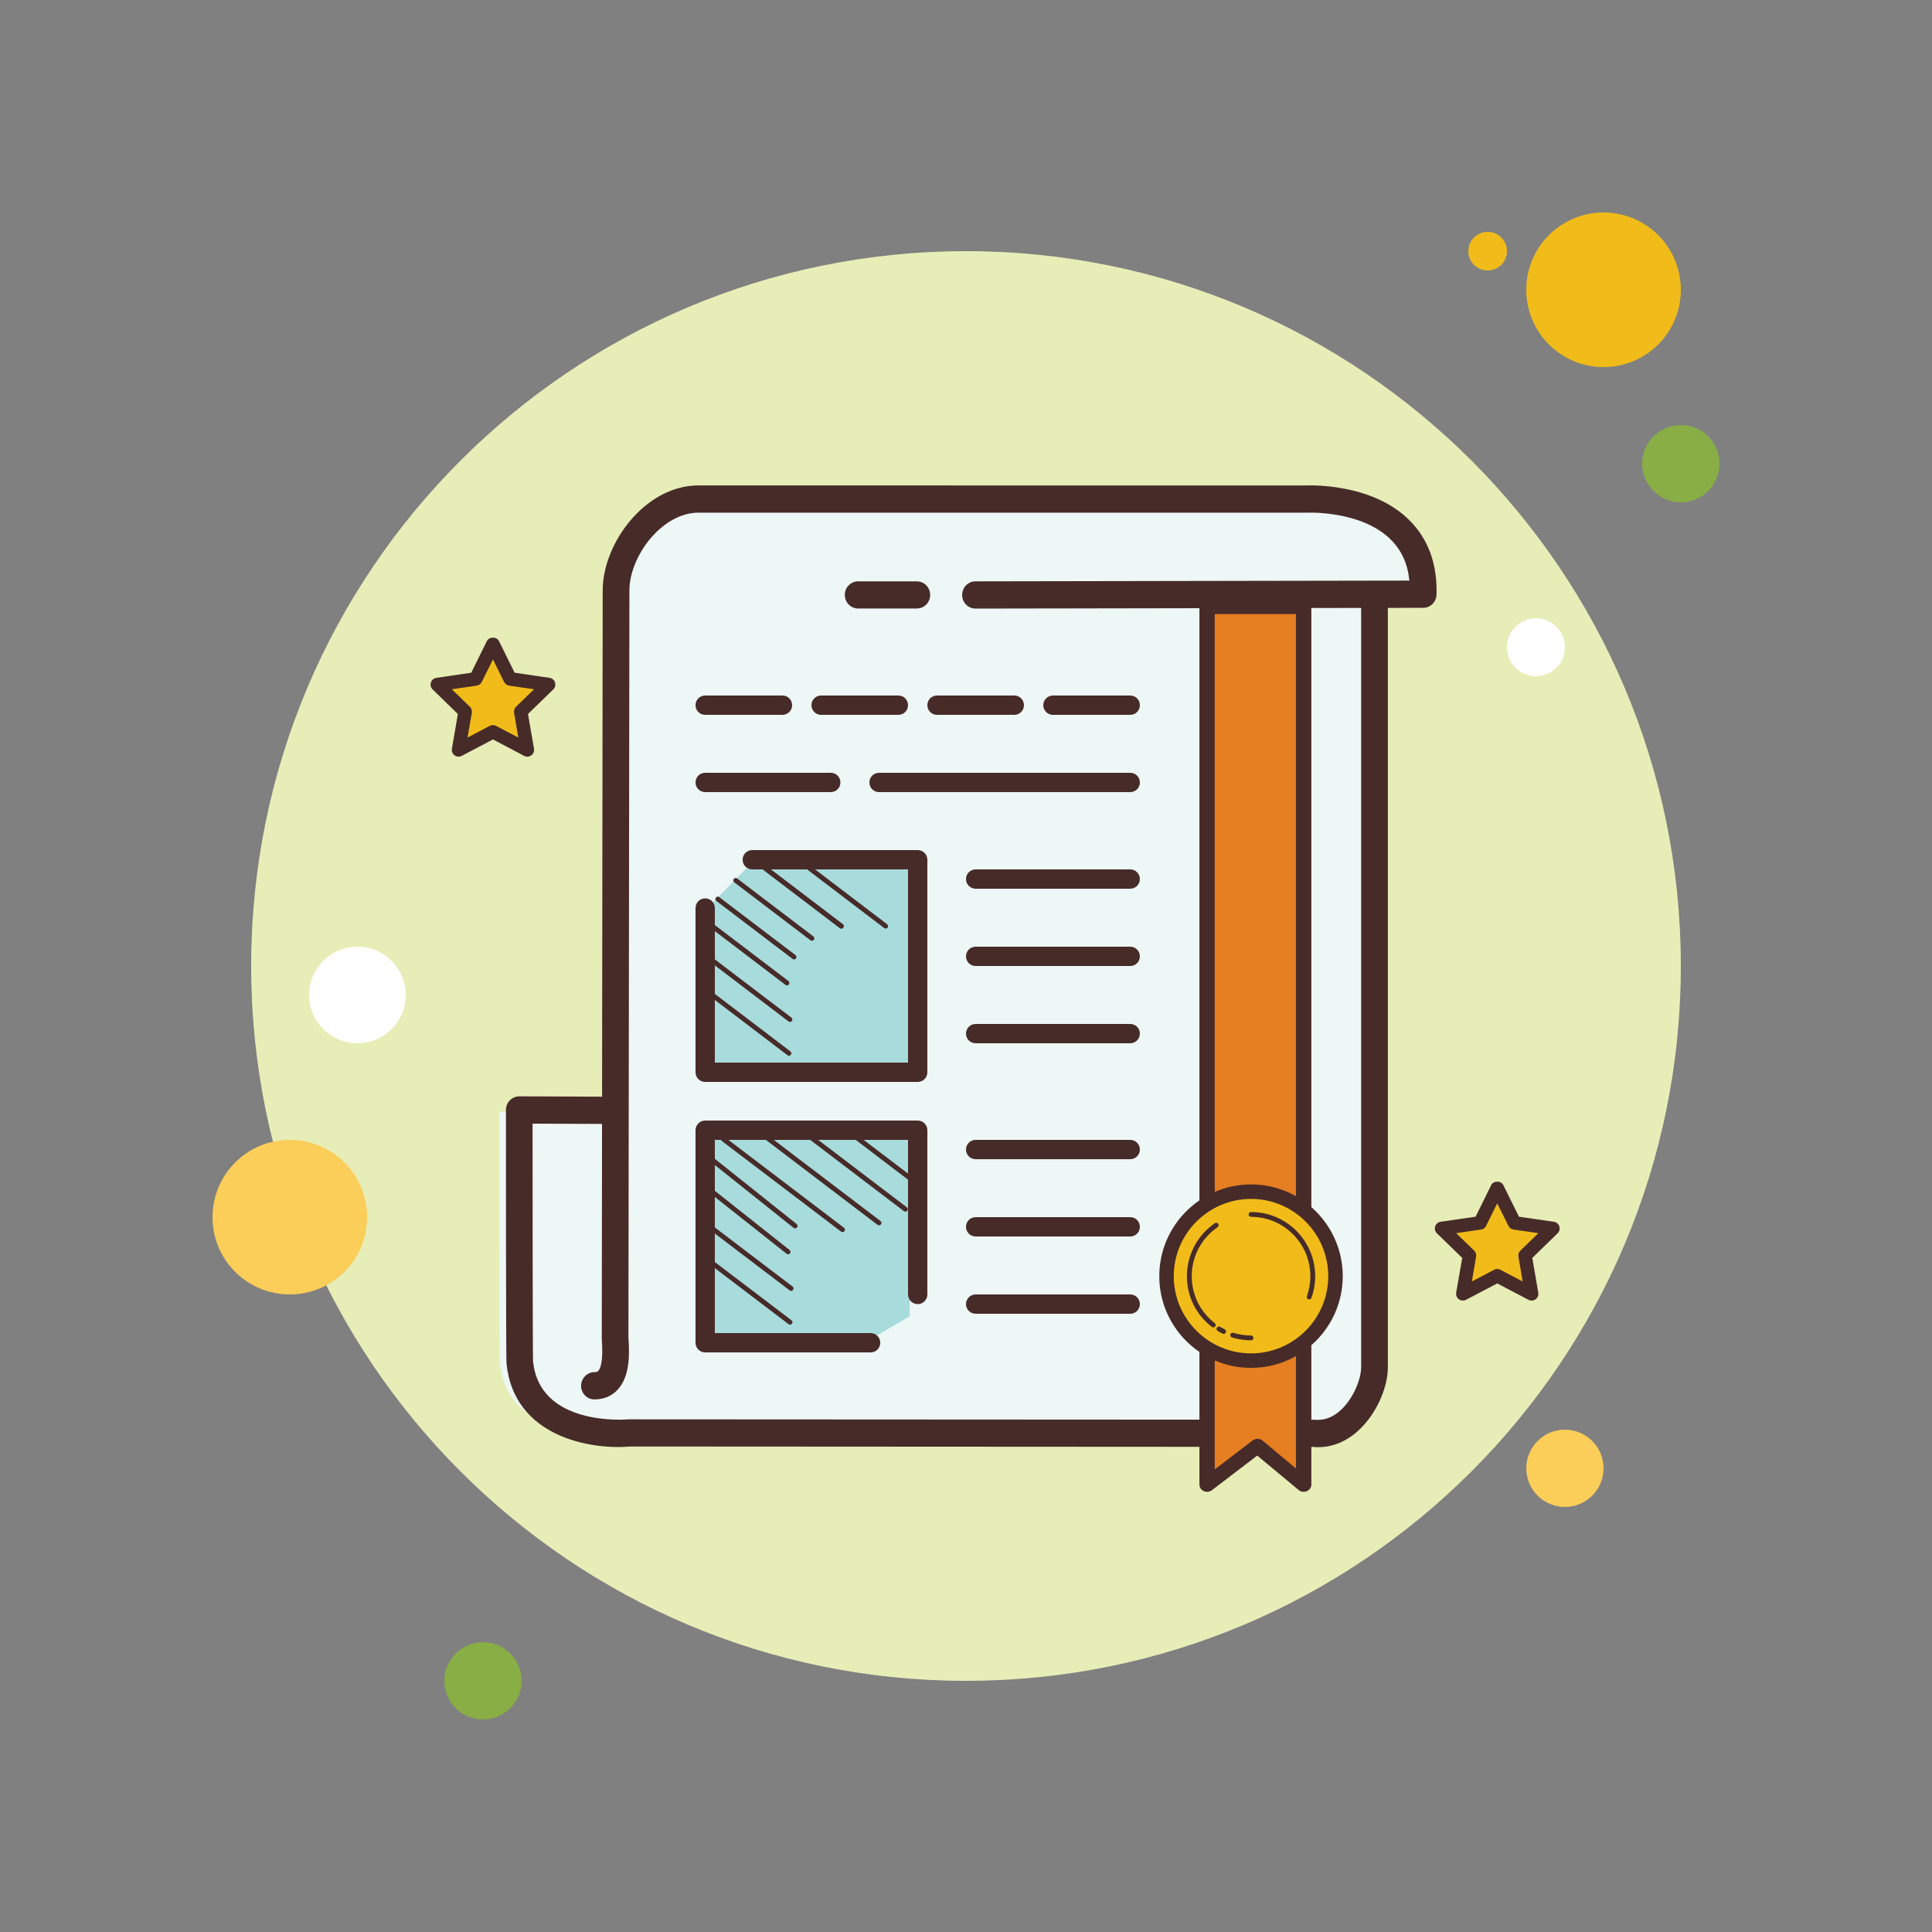 <?xml version="1.0" encoding="UTF-8"?>
<svg xmlns="http://www.w3.org/2000/svg" xmlns:xlink="http://www.w3.org/1999/xlink" viewBox="0 0 100 100" width="100px" height="100px">
<rect x="0" y="0" width="100" height="100" fill="#808080" stroke="none"/>
<g id="surface385414">
<path style=" stroke:none;fill-rule:nonzero;fill:rgb(94.51%,73.725%,9.804%);fill-opacity:1;" d="M 77 12 C 76.449 12 76 12.449 76 13 C 76 13.551 76.449 14 77 14 C 77.551 14 78 13.551 78 13 C 78 12.449 77.551 12 77 12 Z M 77 12 "/>
<path style=" stroke:none;fill-rule:nonzero;fill:rgb(90.196%,92.941%,71.765%);fill-opacity:1;" d="M 50 13 C 29.566 13 13 29.566 13 50 C 13 70.434 29.566 87 50 87 C 70.434 87 87 70.434 87 50 C 87 29.566 70.434 13 50 13 Z M 50 13 "/>
<path style=" stroke:none;fill-rule:nonzero;fill:rgb(94.51%,73.725%,9.804%);fill-opacity:1;" d="M 83 11 C 80.789 11 79 12.789 79 15 C 79 17.211 80.789 19 83 19 C 85.211 19 87 17.211 87 15 C 87 12.789 85.211 11 83 11 Z M 83 11 "/>
<path style=" stroke:none;fill-rule:nonzero;fill:rgb(53.333%,68.235%,27.059%);fill-opacity:1;" d="M 87 22 C 85.895 22 85 22.895 85 24 C 85 25.105 85.895 26 87 26 C 88.105 26 89 25.105 89 24 C 89 22.895 88.105 22 87 22 Z M 87 22 "/>
<path style=" stroke:none;fill-rule:nonzero;fill:rgb(98.431%,80.392%,34.902%);fill-opacity:1;" d="M 81 74 C 79.895 74 79 74.895 79 76 C 79 77.105 79.895 78 81 78 C 82.105 78 83 77.105 83 76 C 83 74.895 82.105 74 81 74 Z M 15 59 C 12.789 59 11 60.789 11 63 C 11 65.211 12.789 67 15 67 C 17.211 67 19 65.211 19 63 C 19 60.789 17.211 59 15 59 Z M 15 59 "/>
<path style=" stroke:none;fill-rule:nonzero;fill:rgb(53.333%,68.235%,27.059%);fill-opacity:1;" d="M 25 85 C 23.895 85 23 85.895 23 87 C 23 88.105 23.895 89 25 89 C 26.105 89 27 88.105 27 87 C 27 85.895 26.105 85 25 85 Z M 25 85 "/>
<path style=" stroke:none;fill-rule:nonzero;fill:rgb(100%,100%,100%);fill-opacity:1;" d="M 18.5 49 C 17.121 49 16 50.121 16 51.5 C 16 52.879 17.121 54 18.5 54 C 19.879 54 21 52.879 21 51.5 C 21 50.121 19.879 49 18.5 49 Z M 79.5 32 C 78.672 32 78 32.672 78 33.5 C 78 34.328 78.672 35 79.5 35 C 80.328 35 81 34.328 81 33.5 C 81 32.672 80.328 32 79.5 32 Z M 79.5 32 "/>
<path style=" stroke:none;fill-rule:nonzero;fill:rgb(92.941%,96.863%,96.078%);fill-opacity:1;" d="M 70.801 31.074 L 73.355 31.035 C 73.5 25.828 67.227 26.148 67.227 26.148 L 36.324 26.145 C 33.953 26.145 31.996 28.73 31.996 30.848 L 31.996 57.562 L 25.852 57.547 C 25.848 57.766 25.855 70.324 25.871 70.527 C 26.273 74.656 31.66 74.195 31.66 74.195 L 67.617 74.219 C 69.559 74.398 70.801 72.09 70.801 70.805 C 70.801 69.52 70.801 31.074 70.801 31.074 "/>
<path style=" stroke:none;fill-rule:nonzero;fill:rgb(27.843%,16.863%,16.078%);fill-opacity:1;" d="M 30.77 72.434 C 30.387 72.434 30.078 72.121 30.078 71.73 C 30.078 71.34 30.387 71.023 30.77 71.023 C 30.906 71.023 30.941 70.984 30.965 70.961 C 31.094 70.816 31.23 70.414 31.148 69.301 L 31.195 30.566 C 31.195 28.102 33.41 25.125 36.156 25.125 L 67.617 25.129 C 67.727 25.121 71.004 24.98 72.953 26.93 C 73.926 27.898 74.398 29.191 74.355 30.773 C 74.344 31.156 74.039 31.461 73.664 31.461 L 50.492 31.5 C 50.109 31.5 49.801 31.188 49.801 30.797 C 49.801 30.406 50.109 30.09 50.488 30.09 L 72.949 30.051 C 72.863 29.188 72.547 28.488 71.992 27.934 C 70.465 26.41 67.68 26.535 67.656 26.535 L 36.156 26.535 C 34.262 26.535 32.578 28.789 32.578 30.566 L 32.527 69.25 C 32.598 70.168 32.586 71.25 31.977 71.922 C 31.672 72.258 31.254 72.434 30.77 72.434 Z M 30.77 72.434 "/>
<path style=" stroke:none;fill-rule:nonzero;fill:rgb(27.843%,16.863%,16.078%);fill-opacity:1;" d="M 68.227 74.906 C 68.137 74.906 68.043 74.902 67.949 74.891 L 32.602 74.871 C 30.594 75.051 26.578 74.383 26.215 70.551 C 26.188 70.273 26.184 57.539 26.188 57.438 C 26.195 57.055 26.504 56.746 26.879 56.746 L 31.5 56.766 C 31.883 56.766 32.188 57.082 32.188 57.473 C 32.188 57.859 31.879 58.176 31.496 58.176 L 27.566 58.16 C 27.566 60.785 27.57 70.023 27.59 70.441 C 27.91 73.832 32.348 73.48 32.539 73.465 L 68.012 73.484 C 68.539 73.539 68.992 73.363 69.406 72.98 C 70.062 72.367 70.453 71.371 70.453 70.762 L 70.453 30.793 C 70.453 30.402 70.766 30.09 71.145 30.09 C 71.527 30.09 71.836 30.402 71.836 30.793 L 71.836 70.762 C 71.836 71.859 71.219 73.199 70.336 74.02 C 69.711 74.602 68.988 74.906 68.227 74.906 Z M 47.453 31.496 L 44.414 31.496 C 44.035 31.496 43.727 31.184 43.727 30.793 C 43.727 30.402 44.035 30.09 44.414 30.09 L 47.453 30.09 C 47.836 30.09 48.145 30.402 48.145 30.793 C 48.145 31.184 47.836 31.496 47.453 31.496 Z M 47.453 31.496 "/>
<path style=" stroke:none;fill-rule:nonzero;fill:rgb(65.882%,85.882%,85.882%);fill-opacity:1;" d="M 47.086 68.129 L 47.086 58 L 36.613 58 L 36.613 69.574 L 44.621 69.574 M 36.789 46.824 L 36.789 55 L 47.262 55 L 47.262 44.938 L 38.637 44.938 "/>
<path style=" stroke:none;fill-rule:nonzero;fill:rgb(27.843%,16.863%,16.078%);fill-opacity:1;" d="M 43.547 48.062 C 43.52 48.062 43.492 48.051 43.469 48.035 L 39.527 45.035 C 39.469 44.992 39.461 44.914 39.504 44.859 C 39.543 44.805 39.621 44.797 39.676 44.836 L 43.621 47.836 C 43.676 47.879 43.688 47.957 43.645 48.012 C 43.621 48.047 43.582 48.062 43.547 48.062 Z M 43.547 48.062 "/>
<path style=" stroke:none;fill-rule:nonzero;fill:rgb(27.843%,16.863%,16.078%);fill-opacity:1;" d="M 43.547 48.062 C 43.52 48.062 43.492 48.051 43.469 48.035 L 39.527 45.035 C 39.469 44.992 39.461 44.914 39.504 44.859 C 39.543 44.805 39.621 44.797 39.676 44.836 L 43.621 47.836 C 43.676 47.879 43.688 47.957 43.645 48.012 C 43.621 48.047 43.582 48.062 43.547 48.062 Z M 41.098 49.66 C 41.07 49.66 41.043 49.648 41.023 49.633 L 37.078 46.633 C 37.02 46.594 37.012 46.516 37.055 46.461 C 37.094 46.402 37.172 46.395 37.227 46.434 L 41.172 49.434 C 41.23 49.477 41.238 49.555 41.195 49.609 C 41.172 49.641 41.137 49.66 41.098 49.66 Z M 42.023 48.691 C 41.996 48.691 41.973 48.684 41.949 48.668 L 38.004 45.668 C 37.949 45.625 37.938 45.547 37.98 45.492 C 38.023 45.438 38.102 45.43 38.156 45.469 L 42.102 48.469 C 42.156 48.512 42.164 48.59 42.125 48.645 C 42.098 48.676 42.062 48.691 42.023 48.691 Z M 40.734 51.004 C 40.707 51.004 40.68 50.992 40.656 50.977 L 36.715 47.977 C 36.656 47.934 36.648 47.855 36.691 47.801 C 36.73 47.746 36.812 47.738 36.863 47.777 L 40.809 50.777 C 40.863 50.82 40.875 50.898 40.832 50.953 C 40.809 50.984 40.77 51.004 40.734 51.004 Z M 40.887 52.895 C 40.863 52.895 40.836 52.887 40.812 52.867 L 36.867 49.867 C 36.812 49.828 36.805 49.75 36.844 49.695 C 36.887 49.637 36.965 49.629 37.02 49.672 L 40.965 52.672 C 41.02 52.711 41.031 52.789 40.988 52.844 C 40.965 52.879 40.926 52.895 40.887 52.895 Z M 45.84 48.062 C 45.812 48.062 45.785 48.051 45.766 48.035 L 41.82 45.035 C 41.766 44.992 41.754 44.914 41.797 44.859 C 41.84 44.805 41.918 44.797 41.973 44.836 L 45.914 47.836 C 45.973 47.879 45.98 47.957 45.941 48.012 C 45.914 48.047 45.879 48.062 45.84 48.062 Z M 40.836 54.645 C 40.809 54.645 40.781 54.633 40.758 54.617 L 36.816 51.617 C 36.758 51.574 36.75 51.496 36.789 51.441 C 36.832 51.387 36.91 51.379 36.965 51.418 L 40.91 54.418 C 40.965 54.461 40.977 54.539 40.934 54.594 C 40.91 54.629 40.871 54.645 40.836 54.645 Z M 45.496 63.422 C 45.473 63.422 45.445 63.414 45.422 63.398 L 39.586 58.957 C 39.527 58.914 39.52 58.836 39.559 58.781 C 39.602 58.727 39.68 58.719 39.734 58.758 L 45.574 63.199 C 45.629 63.242 45.641 63.32 45.598 63.375 C 45.574 63.406 45.535 63.422 45.496 63.422 Z M 41.156 63.578 C 41.129 63.578 41.102 63.57 41.078 63.555 L 36.691 60.055 C 36.637 60.012 36.629 59.934 36.672 59.879 C 36.715 59.824 36.789 59.816 36.848 59.859 L 41.234 63.355 C 41.285 63.398 41.297 63.48 41.254 63.531 C 41.227 63.562 41.191 63.578 41.156 63.578 Z M 43.605 63.773 C 43.582 63.773 43.555 63.762 43.531 63.746 L 37.359 59.055 C 37.305 59.012 37.297 58.934 37.336 58.879 C 37.379 58.824 37.457 58.816 37.512 58.855 L 43.684 63.547 C 43.738 63.59 43.75 63.668 43.707 63.723 C 43.684 63.758 43.645 63.773 43.605 63.773 Z M 40.789 64.922 C 40.766 64.922 40.734 64.914 40.715 64.895 L 36.535 61.586 C 36.48 61.543 36.473 61.465 36.516 61.41 C 36.559 61.359 36.637 61.348 36.691 61.391 L 40.867 64.699 C 40.922 64.742 40.93 64.82 40.891 64.875 C 40.863 64.906 40.828 64.922 40.789 64.922 Z M 40.945 66.816 C 40.922 66.816 40.895 66.805 40.871 66.789 L 36.539 63.496 C 36.484 63.453 36.473 63.375 36.516 63.32 C 36.559 63.266 36.637 63.258 36.691 63.297 L 41.023 66.59 C 41.078 66.633 41.09 66.711 41.047 66.766 C 41.023 66.797 40.984 66.816 40.945 66.816 Z M 46.863 62.715 C 46.84 62.715 46.812 62.707 46.789 62.691 L 41.879 58.957 C 41.824 58.914 41.812 58.836 41.855 58.781 C 41.898 58.723 41.977 58.719 42.031 58.758 L 46.941 62.492 C 46.996 62.531 47.008 62.609 46.965 62.664 C 46.938 62.699 46.902 62.715 46.863 62.715 Z M 40.895 68.562 C 40.867 68.562 40.84 68.555 40.816 68.539 L 36.871 65.539 C 36.816 65.496 36.809 65.418 36.848 65.363 C 36.891 65.309 36.969 65.301 37.023 65.34 L 40.969 68.34 C 41.023 68.383 41.035 68.461 40.992 68.516 C 40.969 68.547 40.93 68.562 40.895 68.562 Z M 47.227 61.203 C 47.203 61.203 47.176 61.191 47.152 61.176 L 43.953 58.742 C 43.898 58.703 43.887 58.625 43.93 58.57 C 43.973 58.512 44.051 58.504 44.105 58.547 L 47.305 60.977 C 47.359 61.02 47.371 61.098 47.328 61.152 C 47.305 61.184 47.266 61.203 47.227 61.203 Z M 47.227 61.203 "/>
<path style=" stroke:none;fill-rule:nonzero;fill:rgb(90.196%,49.412%,13.333%);fill-opacity:1;" d="M 67.477 63.039 L 67.477 31.41 L 62.477 31.41 L 62.477 76.844 L 65.086 74.848 L 67.477 76.844 Z M 67.477 63.039 "/>
<path style=" stroke:none;fill-rule:nonzero;fill:rgb(27.843%,16.863%,16.078%);fill-opacity:1;" d="M 67.477 77.215 C 67.383 77.215 67.285 77.184 67.215 77.121 L 65.074 75.34 L 62.73 77.133 C 62.609 77.223 62.441 77.242 62.309 77.18 C 62.168 77.117 62.082 76.984 62.082 76.84 L 62.082 31.41 C 62.082 31.203 62.258 31.035 62.48 31.035 L 67.477 31.035 C 67.699 31.035 67.875 31.203 67.875 31.41 L 67.875 76.844 C 67.875 76.988 67.785 77.121 67.641 77.184 C 67.586 77.207 67.531 77.215 67.477 77.215 Z M 62.875 31.785 L 62.875 76.055 L 64.836 74.559 C 64.988 74.441 65.203 74.445 65.352 74.566 L 67.078 76.008 L 67.078 31.785 Z M 62.875 31.785 "/>
<path style=" stroke:none;fill-rule:nonzero;fill:rgb(94.51%,73.725%,9.804%);fill-opacity:1;" d="M 64.754 61.68 C 62.336 61.68 60.379 63.641 60.379 66.055 C 60.379 68.469 62.336 70.426 64.754 70.426 C 67.168 70.426 69.125 68.469 69.125 66.055 C 69.125 63.641 67.168 61.68 64.754 61.68 Z M 64.754 61.68 "/>
<path style=" stroke:none;fill-rule:nonzero;fill:rgb(27.843%,16.863%,16.078%);fill-opacity:1;" d="M 64.754 70.801 C 62.137 70.801 60.004 68.672 60.004 66.055 C 60.004 63.438 62.137 61.305 64.754 61.305 C 67.371 61.305 69.5 63.438 69.5 66.055 C 69.5 68.672 67.371 70.801 64.754 70.801 Z M 64.754 62.055 C 62.551 62.055 60.754 63.852 60.754 66.055 C 60.754 68.258 62.551 70.051 64.754 70.051 C 66.957 70.051 68.75 68.258 68.75 66.055 C 68.75 63.852 66.957 62.055 64.754 62.055 Z M 64.754 62.055 "/>
<path style=" stroke:none;fill-rule:nonzero;fill:rgb(27.843%,16.863%,16.078%);fill-opacity:1;" d="M 67.762 67.258 C 67.746 67.258 67.734 67.254 67.719 67.25 C 67.656 67.227 67.621 67.152 67.645 67.09 C 67.762 66.758 67.824 66.41 67.824 66.055 C 67.824 64.363 66.445 62.984 64.754 62.984 C 64.684 62.984 64.629 62.93 64.629 62.859 C 64.629 62.789 64.684 62.734 64.754 62.734 C 66.586 62.734 68.074 64.223 68.074 66.055 C 68.074 66.441 68.008 66.816 67.879 67.176 C 67.863 67.227 67.812 67.258 67.762 67.258 Z M 62.797 68.707 C 62.773 68.707 62.742 68.699 62.723 68.68 C 61.902 68.047 61.434 67.09 61.434 66.055 C 61.434 64.957 61.977 63.93 62.883 63.312 C 62.938 63.273 63.016 63.289 63.055 63.344 C 63.094 63.398 63.078 63.48 63.023 63.52 C 62.184 64.09 61.684 65.039 61.684 66.055 C 61.684 67.012 62.117 67.898 62.875 68.484 C 62.93 68.527 62.938 68.605 62.895 68.66 C 62.871 68.691 62.836 68.707 62.797 68.707 Z M 63.336 69.043 C 63.316 69.043 63.297 69.039 63.277 69.027 C 63.191 68.988 63.109 68.941 63.027 68.891 C 62.969 68.855 62.949 68.777 62.984 68.719 C 63.02 68.66 63.098 68.641 63.156 68.68 C 63.234 68.723 63.312 68.766 63.391 68.805 C 63.449 68.836 63.477 68.91 63.445 68.973 C 63.426 69.016 63.379 69.043 63.336 69.043 Z M 64.754 69.375 C 64.418 69.375 64.086 69.324 63.766 69.227 C 63.703 69.203 63.664 69.137 63.684 69.07 C 63.707 69.004 63.77 68.965 63.84 68.988 C 64.137 69.078 64.445 69.125 64.754 69.125 C 64.82 69.125 64.879 69.184 64.879 69.25 C 64.879 69.32 64.824 69.375 64.754 69.375 Z M 64.754 69.375 "/>
<path style=" stroke:none;fill-rule:nonzero;fill:rgb(94.51%,73.725%,9.804%);fill-opacity:1;" d="M 25.516 33.34 L 26.402 35.141 L 28.395 35.43 L 26.953 36.836 L 27.293 38.816 L 25.516 37.879 L 23.734 38.816 L 24.074 36.836 L 22.637 35.43 L 24.625 35.141 Z M 25.516 33.34 "/>
<path style=" stroke:none;fill-rule:nonzero;fill:rgb(27.843%,16.863%,16.078%);fill-opacity:1;" d="M 23.734 39.164 C 23.664 39.164 23.59 39.145 23.531 39.098 C 23.422 39.02 23.367 38.887 23.391 38.758 L 23.699 36.957 L 22.391 35.684 C 22.297 35.59 22.262 35.449 22.305 35.324 C 22.344 35.195 22.453 35.105 22.586 35.086 L 24.391 34.82 L 25.199 33.184 C 25.316 32.945 25.711 32.945 25.828 33.184 L 26.637 34.82 L 28.445 35.086 C 28.578 35.105 28.688 35.195 28.727 35.324 C 28.77 35.449 28.734 35.59 28.637 35.684 L 27.328 36.957 L 27.641 38.758 C 27.66 38.887 27.609 39.02 27.5 39.098 C 27.391 39.176 27.25 39.188 27.133 39.125 L 25.516 38.273 L 23.898 39.125 C 23.848 39.152 23.789 39.164 23.734 39.164 Z M 25.516 37.531 C 25.57 37.531 25.625 37.543 25.676 37.57 L 26.828 38.176 L 26.609 36.895 C 26.59 36.777 26.625 36.664 26.711 36.582 L 27.641 35.676 L 26.352 35.488 C 26.238 35.469 26.141 35.398 26.09 35.297 L 25.516 34.129 L 24.938 35.297 C 24.887 35.398 24.789 35.473 24.676 35.488 L 23.387 35.676 L 24.32 36.582 C 24.402 36.664 24.441 36.777 24.422 36.895 L 24.199 38.176 L 25.352 37.57 C 25.402 37.543 25.457 37.531 25.516 37.531 Z M 25.516 37.531 "/>
<path style=" stroke:none;fill-rule:nonzero;fill:rgb(94.51%,73.725%,9.804%);fill-opacity:1;" d="M 77.496 61.492 L 78.387 63.297 L 80.375 63.586 L 78.938 64.988 L 79.277 66.969 L 77.496 66.031 L 75.719 66.969 L 76.059 64.988 L 74.617 63.586 L 76.609 63.297 Z M 77.496 61.492 "/>
<path style=" stroke:none;fill-rule:nonzero;fill:rgb(27.843%,16.863%,16.078%);fill-opacity:1;" d="M 75.719 67.316 C 75.645 67.316 75.574 67.297 75.512 67.254 C 75.406 67.176 75.352 67.039 75.371 66.91 L 75.684 65.109 L 74.375 63.836 C 74.277 63.742 74.242 63.605 74.285 63.477 C 74.324 63.352 74.434 63.258 74.566 63.238 L 76.375 62.977 L 77.184 61.34 C 77.301 61.102 77.695 61.102 77.812 61.34 L 78.621 62.977 L 80.426 63.238 C 80.559 63.258 80.668 63.352 80.711 63.477 C 80.75 63.605 80.715 63.742 80.621 63.836 L 79.312 65.109 L 79.621 66.91 C 79.645 67.039 79.59 67.176 79.48 67.254 C 79.371 67.328 79.23 67.34 79.113 67.277 L 77.496 66.43 L 75.883 67.277 C 75.828 67.305 75.773 67.316 75.719 67.316 Z M 75.371 63.828 L 76.305 64.734 C 76.387 64.816 76.422 64.934 76.402 65.047 L 76.184 66.328 L 77.336 65.723 C 77.438 65.668 77.559 65.668 77.66 65.723 L 78.812 66.328 L 78.594 65.047 C 78.57 64.934 78.609 64.816 78.691 64.734 L 79.625 63.828 L 78.336 63.641 C 78.223 63.625 78.125 63.555 78.074 63.449 L 77.496 62.285 L 76.922 63.449 C 76.871 63.555 76.773 63.625 76.66 63.641 Z M 75.371 63.828 "/>
<path style=" stroke:none;fill-rule:nonzero;fill:rgb(27.843%,16.863%,16.078%);fill-opacity:1;" d="M 47.5 56 L 36.5 56 C 36.223 56 36 55.777 36 55.5 L 36 47 C 36 46.723 36.223 46.5 36.5 46.5 C 36.777 46.5 37 46.723 37 47 L 37 55 L 47 55 L 47 45 L 38.938 45 C 38.66 45 38.438 44.777 38.438 44.5 C 38.438 44.223 38.66 44 38.938 44 L 47.5 44 C 47.777 44 48 44.223 48 44.5 L 48 55.5 C 48 55.777 47.777 56 47.5 56 Z M 47.5 56 "/>
<path style=" stroke:none;fill-rule:nonzero;fill:rgb(27.843%,16.863%,16.078%);fill-opacity:1;" d="M 45.062 70 L 36.5 70 C 36.223 70 36 69.777 36 69.5 L 36 58.5 C 36 58.223 36.223 58 36.5 58 L 47.5 58 C 47.777 58 48 58.223 48 58.5 L 48 67 C 48 67.277 47.777 67.5 47.5 67.5 C 47.223 67.5 47 67.277 47 67 L 47 59 L 37 59 L 37 69 L 45.062 69 C 45.34 69 45.562 69.223 45.562 69.5 C 45.562 69.777 45.34 70 45.062 70 Z M 45.062 70 "/>
<path style=" stroke:none;fill-rule:nonzero;fill:rgb(27.843%,16.863%,16.078%);fill-opacity:1;" d="M 58.5 46 L 50.5 46 C 50.223 46 50 45.777 50 45.5 C 50 45.223 50.223 45 50.5 45 L 58.5 45 C 58.777 45 59 45.223 59 45.5 C 59 45.777 58.777 46 58.5 46 Z M 58.5 46 "/>
<path style=" stroke:none;fill-rule:nonzero;fill:rgb(27.843%,16.863%,16.078%);fill-opacity:1;" d="M 58.5 41 L 45.5 41 C 45.223 41 45 40.777 45 40.5 C 45 40.223 45.223 40 45.5 40 L 58.5 40 C 58.777 40 59 40.223 59 40.5 C 59 40.777 58.777 41 58.5 41 Z M 58.5 41 "/>
<path style=" stroke:none;fill-rule:nonzero;fill:rgb(27.843%,16.863%,16.078%);fill-opacity:1;" d="M 43 41 L 36.5 41 C 36.223 41 36 40.777 36 40.5 C 36 40.223 36.223 40 36.5 40 L 43 40 C 43.277 40 43.5 40.223 43.5 40.5 C 43.5 40.777 43.277 41 43 41 Z M 43 41 "/>
<path style=" stroke:none;fill-rule:nonzero;fill:rgb(27.843%,16.863%,16.078%);fill-opacity:1;" d="M 40.5 37 L 36.5 37 C 36.223 37 36 36.777 36 36.5 C 36 36.223 36.223 36 36.5 36 L 40.5 36 C 40.777 36 41 36.223 41 36.5 C 41 36.777 40.777 37 40.5 37 Z M 40.5 37 "/>
<path style=" stroke:none;fill-rule:nonzero;fill:rgb(27.843%,16.863%,16.078%);fill-opacity:1;" d="M 46.5 37 L 42.5 37 C 42.223 37 42 36.777 42 36.5 C 42 36.223 42.223 36 42.5 36 L 46.5 36 C 46.777 36 47 36.223 47 36.5 C 47 36.777 46.777 37 46.5 37 Z M 46.5 37 "/>
<path style=" stroke:none;fill-rule:nonzero;fill:rgb(27.843%,16.863%,16.078%);fill-opacity:1;" d="M 52.5 37 L 48.5 37 C 48.223 37 48 36.777 48 36.5 C 48 36.223 48.223 36 48.5 36 L 52.5 36 C 52.777 36 53 36.223 53 36.5 C 53 36.777 52.777 37 52.5 37 Z M 52.5 37 "/>
<path style=" stroke:none;fill-rule:nonzero;fill:rgb(27.843%,16.863%,16.078%);fill-opacity:1;" d="M 58.5 37 L 54.5 37 C 54.223 37 54 36.777 54 36.5 C 54 36.223 54.223 36 54.5 36 L 58.5 36 C 58.777 36 59 36.223 59 36.5 C 59 36.777 58.777 37 58.5 37 Z M 58.5 37 "/>
<path style=" stroke:none;fill-rule:nonzero;fill:rgb(27.843%,16.863%,16.078%);fill-opacity:1;" d="M 58.5 50 L 50.5 50 C 50.223 50 50 49.777 50 49.5 C 50 49.223 50.223 49 50.5 49 L 58.5 49 C 58.777 49 59 49.223 59 49.5 C 59 49.777 58.777 50 58.5 50 Z M 58.5 50 "/>
<path style=" stroke:none;fill-rule:nonzero;fill:rgb(27.843%,16.863%,16.078%);fill-opacity:1;" d="M 58.5 54 L 50.5 54 C 50.223 54 50 53.777 50 53.5 C 50 53.223 50.223 53 50.5 53 L 58.5 53 C 58.777 53 59 53.223 59 53.5 C 59 53.777 58.777 54 58.5 54 Z M 58.5 54 "/>
<path style=" stroke:none;fill-rule:nonzero;fill:rgb(27.843%,16.863%,16.078%);fill-opacity:1;" d="M 58.5 60 L 50.5 60 C 50.223 60 50 59.777 50 59.5 C 50 59.223 50.223 59 50.5 59 L 58.5 59 C 58.777 59 59 59.223 59 59.5 C 59 59.777 58.777 60 58.5 60 Z M 58.5 60 "/>
<path style=" stroke:none;fill-rule:nonzero;fill:rgb(27.843%,16.863%,16.078%);fill-opacity:1;" d="M 58.5 64 L 50.5 64 C 50.223 64 50 63.777 50 63.5 C 50 63.223 50.223 63 50.5 63 L 58.5 63 C 58.777 63 59 63.223 59 63.5 C 59 63.777 58.777 64 58.5 64 Z M 58.5 64 "/>
<path style=" stroke:none;fill-rule:nonzero;fill:rgb(27.843%,16.863%,16.078%);fill-opacity:1;" d="M 58.5 68 L 50.5 68 C 50.223 68 50 67.777 50 67.5 C 50 67.223 50.223 67 50.5 67 L 58.5 67 C 58.777 67 59 67.223 59 67.5 C 59 67.777 58.777 68 58.5 68 Z M 58.5 68 "/>
</g>
</svg>
